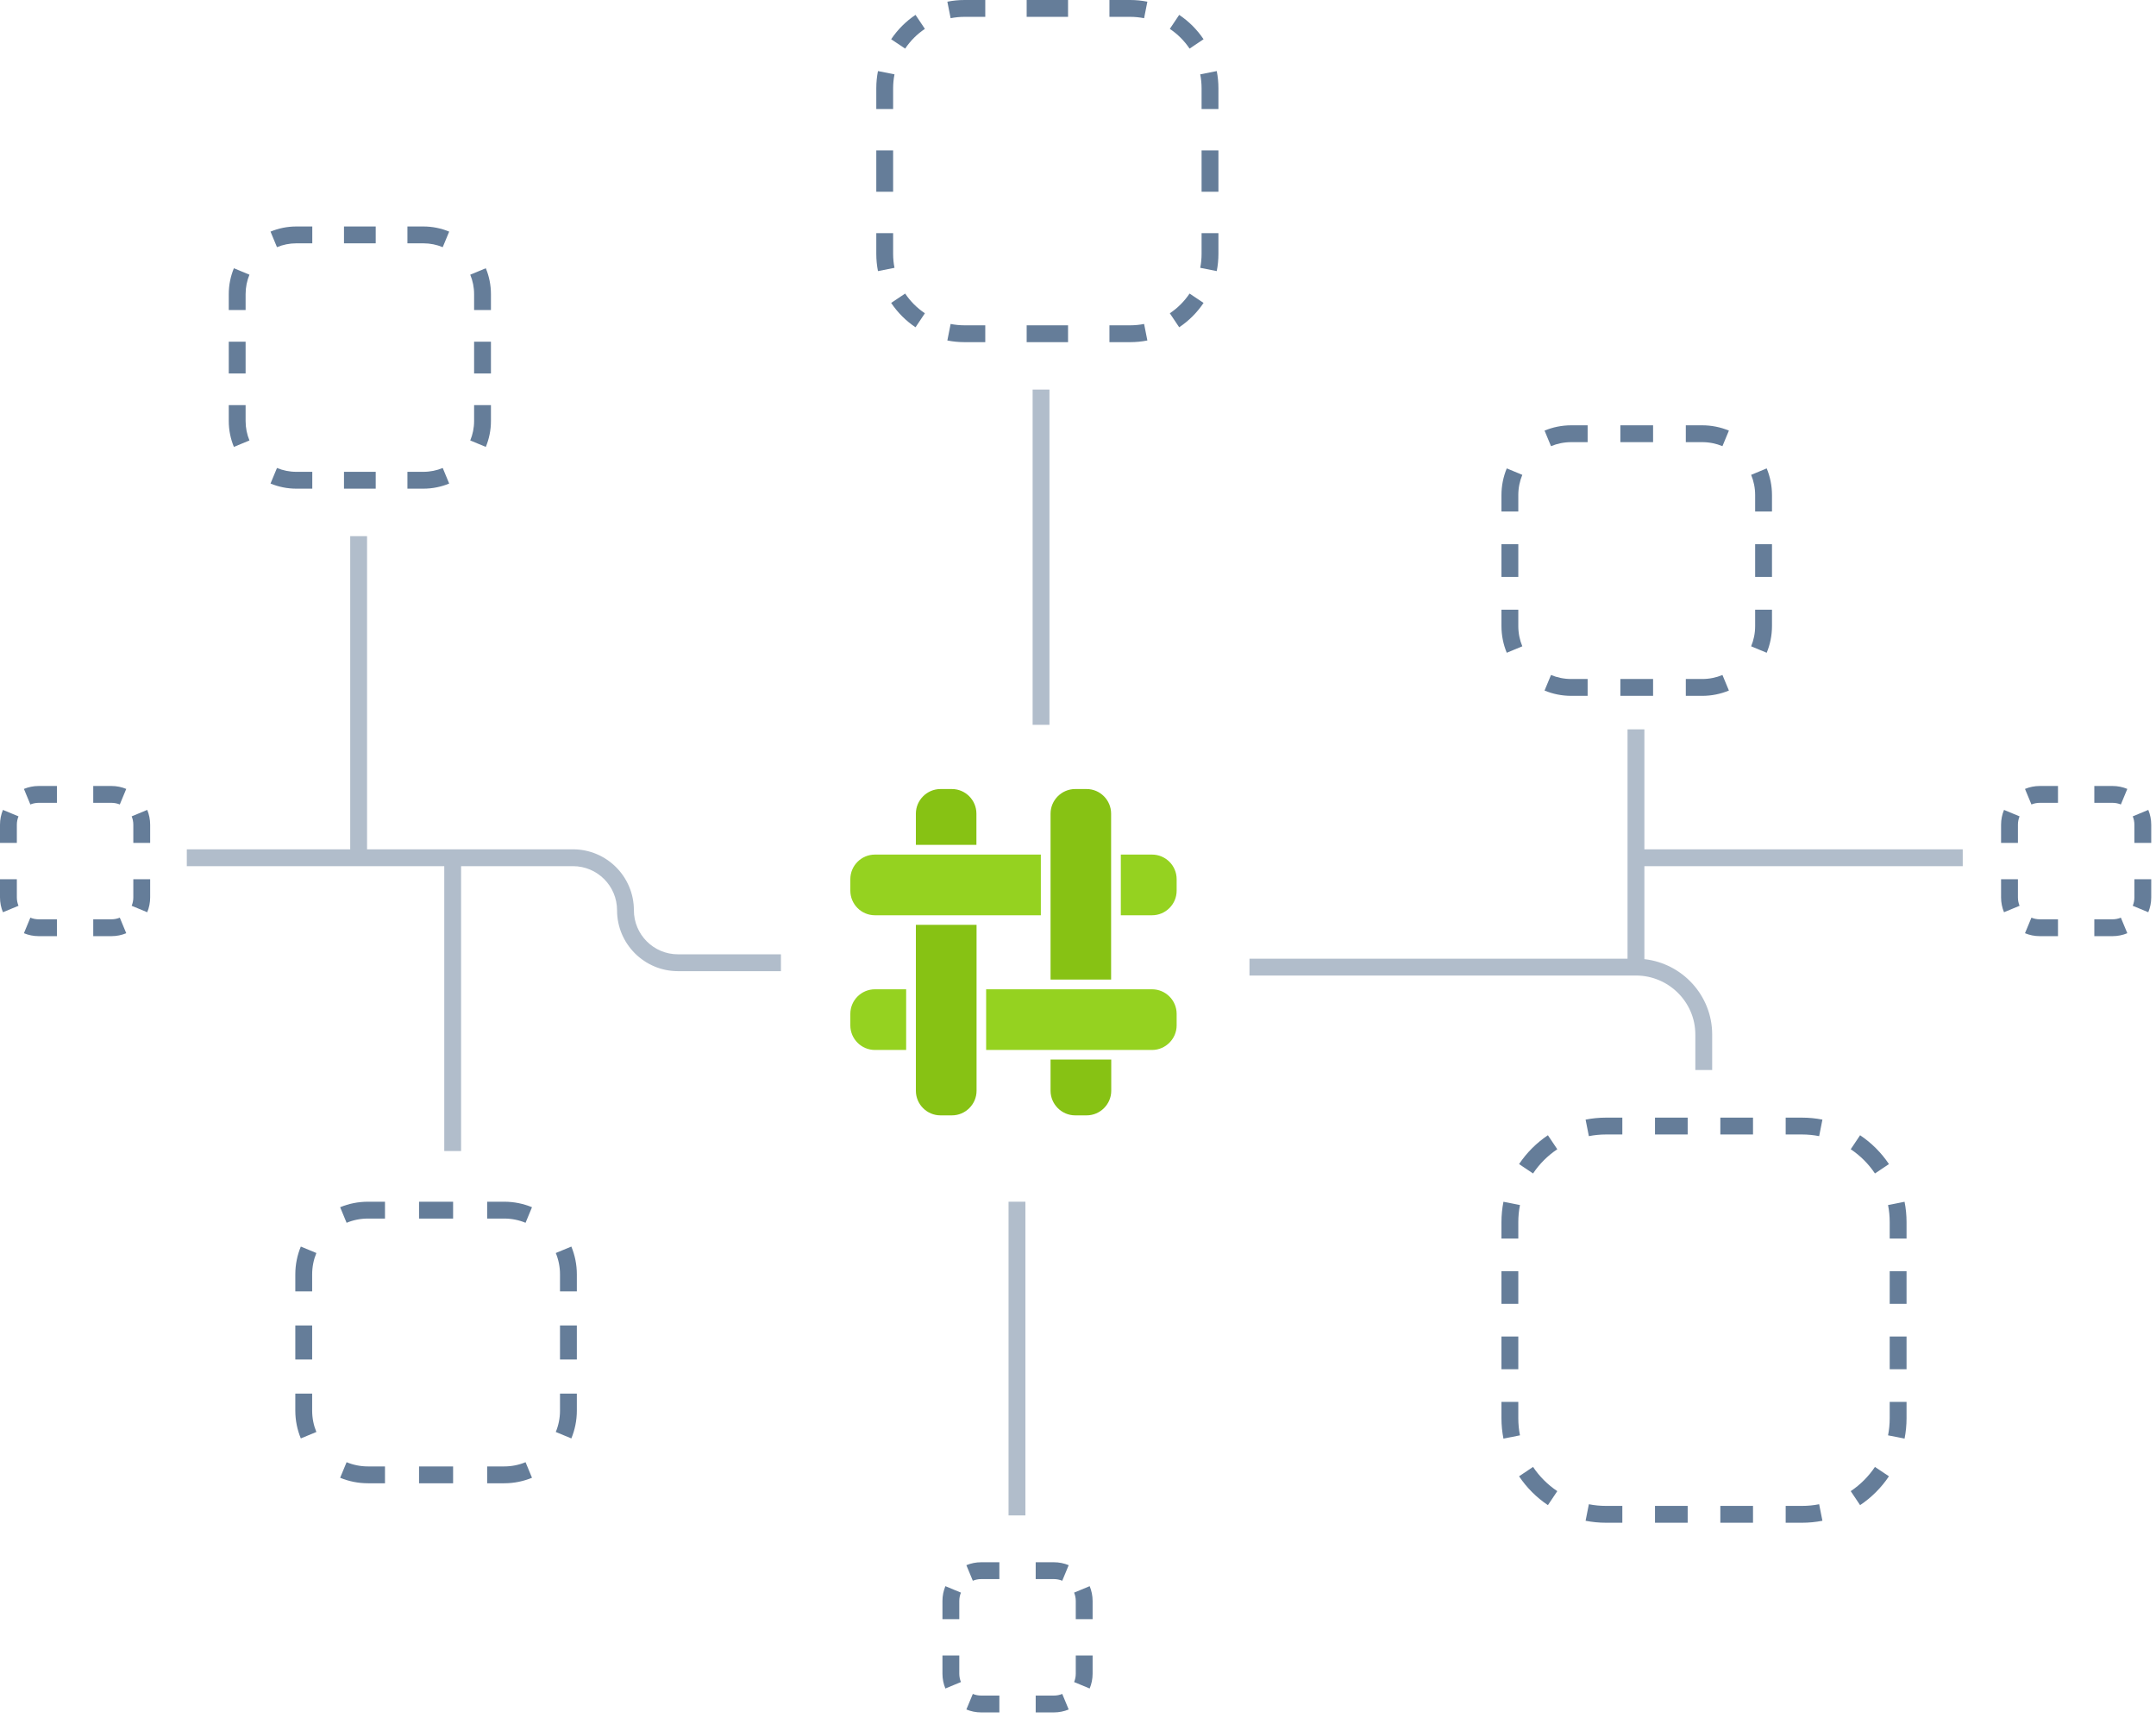 <?xml version="1.0" encoding="UTF-8" standalone="no"?>
<svg xmlns:dc="http://purl.org/dc/elements/1.1/" xmlns:cc="http://creativecommons.org/ns#"
	xmlns:rdf="http://www.w3.org/1999/02/22-rdf-syntax-ns#" xmlns="http://www.w3.org/2000/svg"
	xmlns:sodipodi="http://sodipodi.sourceforge.net/DTD/sodipodi-0.dtd"
	xmlns:inkscape="http://www.inkscape.org/namespaces/inkscape" width="256" height="204"
	viewBox="0 0 256 204" fill="none" version="1.1" id="svg42" sodipodi:docname="share_app.svg"
	inkscape:version="1.0.2 (e86c870879, 2021-01-15)">
	<defs id="defs46" />
	<sodipodi:namedview pagecolor="#000000" bordercolor="#666666" borderopacity="1"
		objecttolerance="10" gridtolerance="10" guidetolerance="10" inkscape:pageopacity="0"
		inkscape:pageshadow="2" inkscape:window-width="1920" inkscape:window-height="964"
		id="namedview44" showgrid="false" inkscape:zoom="2.4705882" inkscape:cx="123.34752"
		inkscape:cy="83.759737" inkscape:window-x="1920" inkscape:window-y="72"
		inkscape:window-maximized="0" inkscape:current-layer="svg42" />
	<path opacity="0.5" fill-rule="evenodd" clip-rule="evenodd"
		d="M41.583 100.841H22.181V102.841H52.75V136.663H54.75V102.841H68.034C70.924 102.841 73.267 105.184 73.267 108.074C73.267 112.068 76.505 115.307 80.5 115.307H92.727V113.307H80.5C77.61 113.307 75.267 110.964 75.267 108.074C75.267 104.079 72.029 100.841 68.034 100.841H43.583V63.659H41.583V100.841Z"
		fill="#657D99" id="path2" />
	<path opacity="0.5" fill-rule="evenodd" clip-rule="evenodd"
		d="M122.611 86.06V46.253H124.611V86.06H122.611Z" fill="#657D99" id="path4" />
	<path opacity="0.5" fill-rule="evenodd" clip-rule="evenodd"
		d="M119.754 179.928L119.754 142.682L121.754 142.682L121.754 179.928L119.754 179.928Z"
		fill="#657D99" id="path6" />
	<path opacity="0.5" fill-rule="evenodd" clip-rule="evenodd"
		d="M195.251 100.841V86.596H193.251V113.826H148.362V115.826H194.251C198.125 115.826 201.301 118.969 201.301 122.826V127.044H203.301V122.826C203.301 118.186 199.75 114.378 195.251 113.881V102.841H233.052V100.841H195.251Z"
		fill="#657D99" id="path8" />
	<path fill-rule="evenodd" clip-rule="evenodd"
		d="M32.121 57.411L32.888 55.564C33.596 55.858 34.375 56.021 35.197 56.021H37.08V58.021H35.197C34.107 58.021 33.069 57.804 32.121 57.411ZM48.377 58.021V56.021H50.26C51.082 56.021 51.86 55.858 52.569 55.564L53.335 57.411C52.388 57.804 51.349 58.021 50.26 58.021H48.377ZM58.294 36.807H56.294V34.924C56.294 34.102 56.13 33.323 55.836 32.615L57.684 31.849C58.077 32.796 58.294 33.834 58.294 34.924V36.807ZM37.08 26.89H35.197C34.107 26.89 33.069 27.107 32.121 27.5L32.888 29.347C33.596 29.053 34.375 28.89 35.197 28.89H37.08V26.89ZM27.163 48.104H29.163V49.987C29.163 50.809 29.326 51.587 29.62 52.296L27.772 53.062C27.38 52.115 27.163 51.076 27.163 49.987V48.104ZM27.163 44.338H29.163V40.572H27.163V44.338ZM27.163 36.807H29.163V34.924C29.163 34.102 29.326 33.323 29.62 32.615L27.772 31.849C27.38 32.796 27.163 33.834 27.163 34.924V36.807ZM40.845 26.89V28.89H44.611V26.89H40.845ZM48.377 26.89V28.89H50.26C51.082 28.89 51.86 29.053 52.569 29.347L53.335 27.5C52.388 27.107 51.349 26.89 50.26 26.89H48.377ZM58.294 40.572H56.294V44.338H58.294V40.572ZM58.294 48.104H56.294V49.987C56.294 50.809 56.13 51.587 55.836 52.296L57.684 53.062C58.077 52.115 58.294 51.076 58.294 49.987V48.104ZM44.611 58.021V56.021H40.845V58.021H44.611Z"
		fill="#657D99" id="path10" />
	<path fill-rule="evenodd" clip-rule="evenodd"
		d="M112.487 40.426L112.875 38.464C113.41 38.569 113.964 38.625 114.533 38.625H116.99V40.625H114.533C113.833 40.625 113.149 40.556 112.487 40.426ZM131.733 40.625V38.625H134.191C134.76 38.625 135.314 38.569 135.848 38.464L136.237 40.426C135.575 40.556 134.891 40.625 134.191 40.625H131.733ZM140.016 38.859L138.903 37.197C139.829 36.577 140.627 35.78 141.247 34.854L142.909 35.966C142.143 37.109 141.159 38.094 140.016 38.859ZM144.674 12.941H142.674V10.484C142.674 9.915 142.619 9.361 142.513 8.826L144.475 8.438C144.606 9.1 144.674 9.784 144.674 10.484V12.941ZM142.909 4.659L141.247 5.772C140.627 4.845 139.829 4.048 138.903 3.428L140.016 1.766C141.159 2.531 142.143 3.516 142.909 4.659ZM116.99 0H114.533C113.833 0 113.149 0.069 112.487 0.2L112.875 2.162C113.41 2.056 113.964 2 114.533 2H116.99V0ZM108.708 1.766L109.821 3.428C108.895 4.048 108.097 4.845 107.477 5.772L105.815 4.659C106.581 3.516 107.565 2.531 108.708 1.766ZM104.049 27.684H106.049V30.141C106.049 30.71 106.105 31.265 106.211 31.799L104.249 32.187C104.118 31.526 104.049 30.841 104.049 30.141V27.684ZM105.815 35.966L107.477 34.854C108.097 35.78 108.895 36.577 109.821 37.197L108.708 38.859C107.565 38.094 106.581 37.109 105.815 35.966ZM104.049 22.77H106.049V17.855H104.049V22.77ZM104.049 12.941H106.049V10.484C106.049 9.915 106.105 9.361 106.211 8.826L104.249 8.438C104.118 9.1 104.049 9.784 104.049 10.484V12.941ZM121.905 0V2H126.819V0H121.905ZM131.733 0V2H134.191C134.76 2 135.314 2.056 135.848 2.162L136.237 0.2C135.575 0.069 134.891 0 134.191 0H131.733ZM144.674 17.855H142.674V22.77H144.674V17.855ZM144.674 27.684H142.674V30.141C142.674 30.71 142.619 31.265 142.513 31.799L144.475 32.187C144.606 31.526 144.674 30.841 144.674 30.141V27.684ZM126.819 40.625V38.625H121.905V40.625H126.819Z"
		fill="#657D99" id="path12" />
	<path fill-rule="evenodd" clip-rule="evenodd"
		d="M183.397 81.99L184.163 80.143C184.902 80.449 185.714 80.619 186.57 80.619H188.513V82.619H186.57C185.446 82.619 184.375 82.396 183.397 81.99ZM200.171 82.619V80.619H202.114C202.97 80.619 203.782 80.449 204.521 80.143L205.287 81.99C204.309 82.396 203.238 82.619 202.114 82.619H200.171ZM210.403 60.73H208.403V58.787C208.403 57.93 208.233 57.118 207.927 56.38L209.774 55.613C210.18 56.591 210.403 57.663 210.403 58.787V60.73ZM188.513 50.497H186.57C185.446 50.497 184.375 50.721 183.397 51.126L184.163 52.973C184.902 52.667 185.714 52.497 186.57 52.497H188.513V50.497ZM178.281 72.387H180.281V74.33C180.281 75.186 180.451 75.998 180.757 76.737L178.91 77.503C178.504 76.525 178.281 75.454 178.281 74.33V72.387ZM178.281 68.501H180.281V64.615H178.281V68.501ZM178.281 60.73H180.281V58.787C180.281 57.93 180.451 57.118 180.757 56.38L178.91 55.613C178.504 56.591 178.281 57.663 178.281 58.787V60.73ZM192.399 50.497V52.497H196.285V50.497H192.399ZM200.171 50.497V52.497H202.114C202.97 52.497 203.782 52.667 204.521 52.973L205.287 51.126C204.309 50.721 203.238 50.497 202.114 50.497H200.171ZM210.403 64.615H208.403V68.501H210.403V64.615ZM210.403 72.387H208.403V74.33C208.403 75.186 208.233 75.998 207.927 76.737L209.774 77.503C210.18 76.525 210.403 75.454 210.403 74.33V72.387ZM196.285 82.619V80.619H192.399V82.619H196.285Z"
		fill="#657D99" id="path14" />
	<path fill-rule="evenodd" clip-rule="evenodd"
		d="M188.271 180.562L188.659 178.6C189.316 178.73 189.996 178.798 190.694 178.798H192.633V180.798H190.694C189.865 180.798 189.055 180.717 188.271 180.562ZM212.029 180.798V178.798H213.968C214.666 178.798 215.346 178.73 216.003 178.6L216.391 180.562C215.607 180.717 214.797 180.798 213.968 180.798H212.029ZM220.865 178.708L219.753 177.046C220.889 176.285 221.868 175.306 222.629 174.17L224.291 175.282C223.384 176.636 222.219 177.801 220.865 178.708ZM226.381 147.05H224.381V145.111C224.381 144.413 224.313 143.733 224.183 143.077L226.145 142.688C226.3 143.472 226.381 144.282 226.381 145.111V147.05ZM224.291 138.214L222.629 139.327C221.868 138.19 220.889 137.211 219.753 136.451L220.865 134.789C222.219 135.695 223.384 136.86 224.291 138.214ZM192.633 132.698H190.694C189.865 132.698 189.055 132.779 188.271 132.934L188.659 134.896C189.316 134.766 189.996 134.698 190.694 134.698H192.633V132.698ZM183.797 134.789L184.91 136.451C183.773 137.211 182.794 138.19 182.033 139.327L180.372 138.214C181.278 136.86 182.443 135.695 183.797 134.789ZM178.281 166.446H180.281V168.385C180.281 169.083 180.349 169.763 180.479 170.42L178.517 170.808C178.362 170.024 178.281 169.214 178.281 168.385V166.446ZM180.372 175.282L182.033 174.17C182.794 175.306 183.773 176.285 184.91 177.046L183.797 178.708C182.443 177.801 181.278 176.636 180.372 175.282ZM178.281 162.567H180.281V158.688H178.281V162.567ZM178.281 154.809H180.281V150.93H178.281V154.809ZM178.281 147.05H180.281V145.111C180.281 144.413 180.349 143.733 180.479 143.077L178.517 142.688C178.362 143.472 178.281 144.282 178.281 145.111V147.05ZM196.512 132.698V134.698H200.392V132.698H196.512ZM204.271 132.698V134.698H208.15V132.698H204.271ZM212.029 132.698V134.698H213.968C214.666 134.698 215.346 134.766 216.003 134.896L216.391 132.934C215.607 132.779 214.797 132.698 213.968 132.698H212.029ZM226.381 150.93H224.381V154.809H226.381V150.93ZM226.381 158.688H224.381V162.567H226.381V158.688ZM226.381 166.446H224.381V168.385C224.381 169.083 224.313 169.763 224.183 170.42L226.145 170.808C226.3 170.024 226.381 169.214 226.381 168.385V166.446ZM208.15 180.798V178.798H204.271V180.798H208.15ZM200.392 180.798V178.798H196.512V180.798H200.392Z"
		fill="#657D99" id="path16" />
	<path fill-rule="evenodd" clip-rule="evenodd"
		d="M40.389 175.457L41.155 173.609C41.934 173.932 42.789 174.111 43.691 174.111H45.713V176.111H43.691C42.522 176.111 41.406 175.878 40.389 175.457ZM57.845 176.111V174.111H59.867C60.769 174.111 61.625 173.932 62.403 173.609L63.169 175.457C62.152 175.878 61.037 176.111 59.867 176.111H57.845ZM68.494 153.33H66.494V151.309C66.494 150.406 66.315 149.551 65.992 148.772L67.84 148.006C68.261 149.023 68.494 150.139 68.494 151.309V153.33ZM45.713 142.682H43.691C42.522 142.682 41.406 142.914 40.389 143.336L41.155 145.184C41.934 144.861 42.789 144.682 43.691 144.682H45.713V142.682ZM35.065 165.462H37.065V167.484C37.065 168.386 37.244 169.242 37.566 170.02L35.719 170.786C35.297 169.769 35.065 168.654 35.065 167.484V165.462ZM35.065 161.418H37.065V157.374H35.065V161.418ZM35.065 153.33H37.065V151.309C37.065 150.406 37.244 149.551 37.566 148.772L35.719 148.006C35.297 149.023 35.065 150.139 35.065 151.309V153.33ZM49.757 142.682V144.682H53.801V142.682H49.757ZM57.845 142.682V144.682H59.867C60.769 144.682 61.625 144.861 62.403 145.184L63.169 143.336C62.152 142.914 61.037 142.682 59.867 142.682H57.845ZM68.494 157.374H66.494V161.418H68.494V157.374ZM68.494 165.462H66.494V167.484C66.494 168.386 66.315 169.242 65.992 170.02L67.84 170.786C68.261 169.769 68.494 168.654 68.494 167.484V165.462ZM53.801 176.111V174.111H49.757V176.111H53.801Z"
		fill="#657D99" id="path18" />
	<path fill-rule="evenodd" clip-rule="evenodd"
		d="M2.84 110.802L3.606 108.954C3.91 109.081 4.245 109.151 4.601 109.151H6.758V111.151H4.601C3.977 111.151 3.383 111.027 2.84 110.802ZM11.072 111.151V109.151H13.229C13.585 109.151 13.92 109.081 14.224 108.954L14.99 110.802C14.448 111.027 13.853 111.151 13.229 111.151H11.072ZM17.83 100.079H15.83V97.922C15.83 97.566 15.76 97.231 15.634 96.927L17.481 96.161C17.706 96.704 17.83 97.298 17.83 97.922V100.079ZM6.758 93.321H4.601C3.977 93.321 3.383 93.445 2.84 93.67L3.606 95.517C3.91 95.391 4.245 95.321 4.601 95.321H6.758V93.321ZM0 104.393H2V106.55C2 106.906 2.071 107.241 2.197 107.545L0.349 108.311C0.124 107.769 0 107.174 0 106.55V104.393ZM0 100.079H2V97.922C2 97.566 2.071 97.231 2.197 96.927L0.349 96.161C0.124 96.704 0 97.298 0 97.922V100.079ZM11.072 93.321V95.321H13.229C13.585 95.321 13.92 95.391 14.224 95.517L14.99 93.67C14.448 93.445 13.853 93.321 13.229 93.321H11.072ZM17.83 104.393H15.83V106.55C15.83 106.906 15.76 107.241 15.634 107.545L17.481 108.311C17.706 107.769 17.83 107.174 17.83 106.55V104.393Z"
		fill="#657D99" id="path20" />
	<path fill-rule="evenodd" clip-rule="evenodd"
		d="M114.745 202.969L115.511 201.122C115.815 201.248 116.149 201.318 116.506 201.318H118.663V203.318H116.506C115.882 203.318 115.287 203.194 114.745 202.969ZM122.977 203.318V201.318H125.133C125.49 201.318 125.825 201.248 126.129 201.122L126.895 202.969C126.352 203.194 125.757 203.318 125.133 203.318H122.977ZM129.735 192.246H127.735V190.09C127.735 189.733 127.664 189.398 127.538 189.094L129.386 188.328C129.611 188.871 129.735 189.466 129.735 190.09V192.246ZM118.663 185.488H116.506C115.882 185.488 115.287 185.612 114.745 185.837L115.511 187.685C115.815 187.559 116.149 187.488 116.506 187.488H118.663V185.488ZM111.905 196.56H113.905V198.717C113.905 199.074 113.975 199.408 114.101 199.712L112.254 200.478C112.029 199.936 111.905 199.341 111.905 198.717V196.56ZM111.905 192.246H113.905V190.09C113.905 189.733 113.975 189.398 114.101 189.094L112.254 188.328C112.029 188.871 111.905 189.466 111.905 190.09V192.246ZM122.977 185.488V187.488H125.133C125.49 187.488 125.825 187.559 126.129 187.685L126.895 185.837C126.352 185.612 125.757 185.488 125.133 185.488H122.977ZM129.735 196.56H127.735V198.717C127.735 199.074 127.664 199.408 127.538 199.712L129.386 200.478C129.611 199.936 129.735 199.341 129.735 198.717V196.56Z"
		fill="#657D99" id="path22" />
	<path fill-rule="evenodd" clip-rule="evenodd"
		d="M240.444 110.802L241.21 108.954C241.514 109.081 241.849 109.151 242.205 109.151H244.362V111.151H242.205C241.581 111.151 240.987 111.027 240.444 110.802ZM248.676 111.151V109.151H250.833C251.189 109.151 251.524 109.081 251.828 108.954L252.594 110.802C252.052 111.027 251.457 111.151 250.833 111.151H248.676ZM255.434 100.079H253.434V97.922C253.434 97.566 253.364 97.231 253.238 96.927L255.085 96.161C255.31 96.704 255.434 97.298 255.434 97.922V100.079ZM244.362 93.321H242.205C241.581 93.321 240.987 93.445 240.444 93.67L241.21 95.517C241.514 95.391 241.849 95.321 242.205 95.321H244.362V93.321ZM237.604 104.393H239.604V106.55C239.604 106.906 239.675 107.241 239.801 107.545L237.953 108.311C237.728 107.769 237.604 107.174 237.604 106.55V104.393ZM237.604 100.079H239.604V97.922C239.604 97.566 239.675 97.231 239.801 96.927L237.953 96.161C237.728 96.704 237.604 97.298 237.604 97.922V100.079ZM248.676 93.321V95.321H250.833C251.189 95.321 251.524 95.391 251.828 95.517L252.594 93.67C252.052 93.445 251.457 93.321 250.833 93.321H248.676ZM255.434 104.393H253.434V106.55C253.434 106.906 253.364 107.241 253.238 107.545L255.085 108.311C255.31 107.769 255.434 107.174 255.434 106.55V104.393Z"
		fill="#657D99" id="path24" />
	<path
		d="M108.75 109.808V129.511C108.75 131.11 110.052 132.429 111.668 132.429H113.036C114.636 132.429 115.955 131.11 115.955 129.511V109.808H108.75V109.808Z"
		fill="#87C214" id="path26" />
	<path
		d="M115.938 100.312V96.602C115.938 95.003 114.636 93.684 113.036 93.684H111.668C110.069 93.684 108.75 95.003 108.75 96.602V100.312H115.938V100.312Z"
		fill="#87C214" id="path28" />
	<path
		d="M131.931 116.305V96.602C131.931 95.003 130.628 93.684 129.029 93.684H127.66C126.061 93.684 124.742 95.003 124.742 96.602V116.305H131.931V116.305Z"
		fill="#87C214" id="path30" />
	<path
		d="M124.742 125.801V129.511C124.742 131.11 126.061 132.429 127.66 132.429H129.029C130.628 132.429 131.947 131.11 131.947 129.511V125.801H124.742Z"
		fill="#87C214" id="path32" />
	<path
		d="M107.595 117.459H103.886C102.286 117.459 100.967 118.761 100.967 120.377V121.746C100.967 123.345 102.27 124.664 103.886 124.664H107.595V117.459Z"
		fill="#95D220" id="path34" />
	<path
		d="M136.795 117.459H117.092V124.664H136.795C138.394 124.664 139.713 123.345 139.713 121.746V120.377C139.713 118.761 138.394 117.459 136.795 117.459Z"
		fill="#95D220" id="path36" />
	<path
		d="M123.588 101.466H103.886C102.286 101.466 100.967 102.769 100.967 104.385V105.753C100.967 107.352 102.27 108.671 103.886 108.671H123.588V101.466Z"
		fill="#95D220" id="path38" />
	<path
		d="M136.795 101.466H133.085V108.671H136.795C138.394 108.671 139.713 107.369 139.713 105.753V104.384C139.713 102.769 138.394 101.466 136.795 101.466Z"
		fill="#95D220" id="path40" />
</svg>
